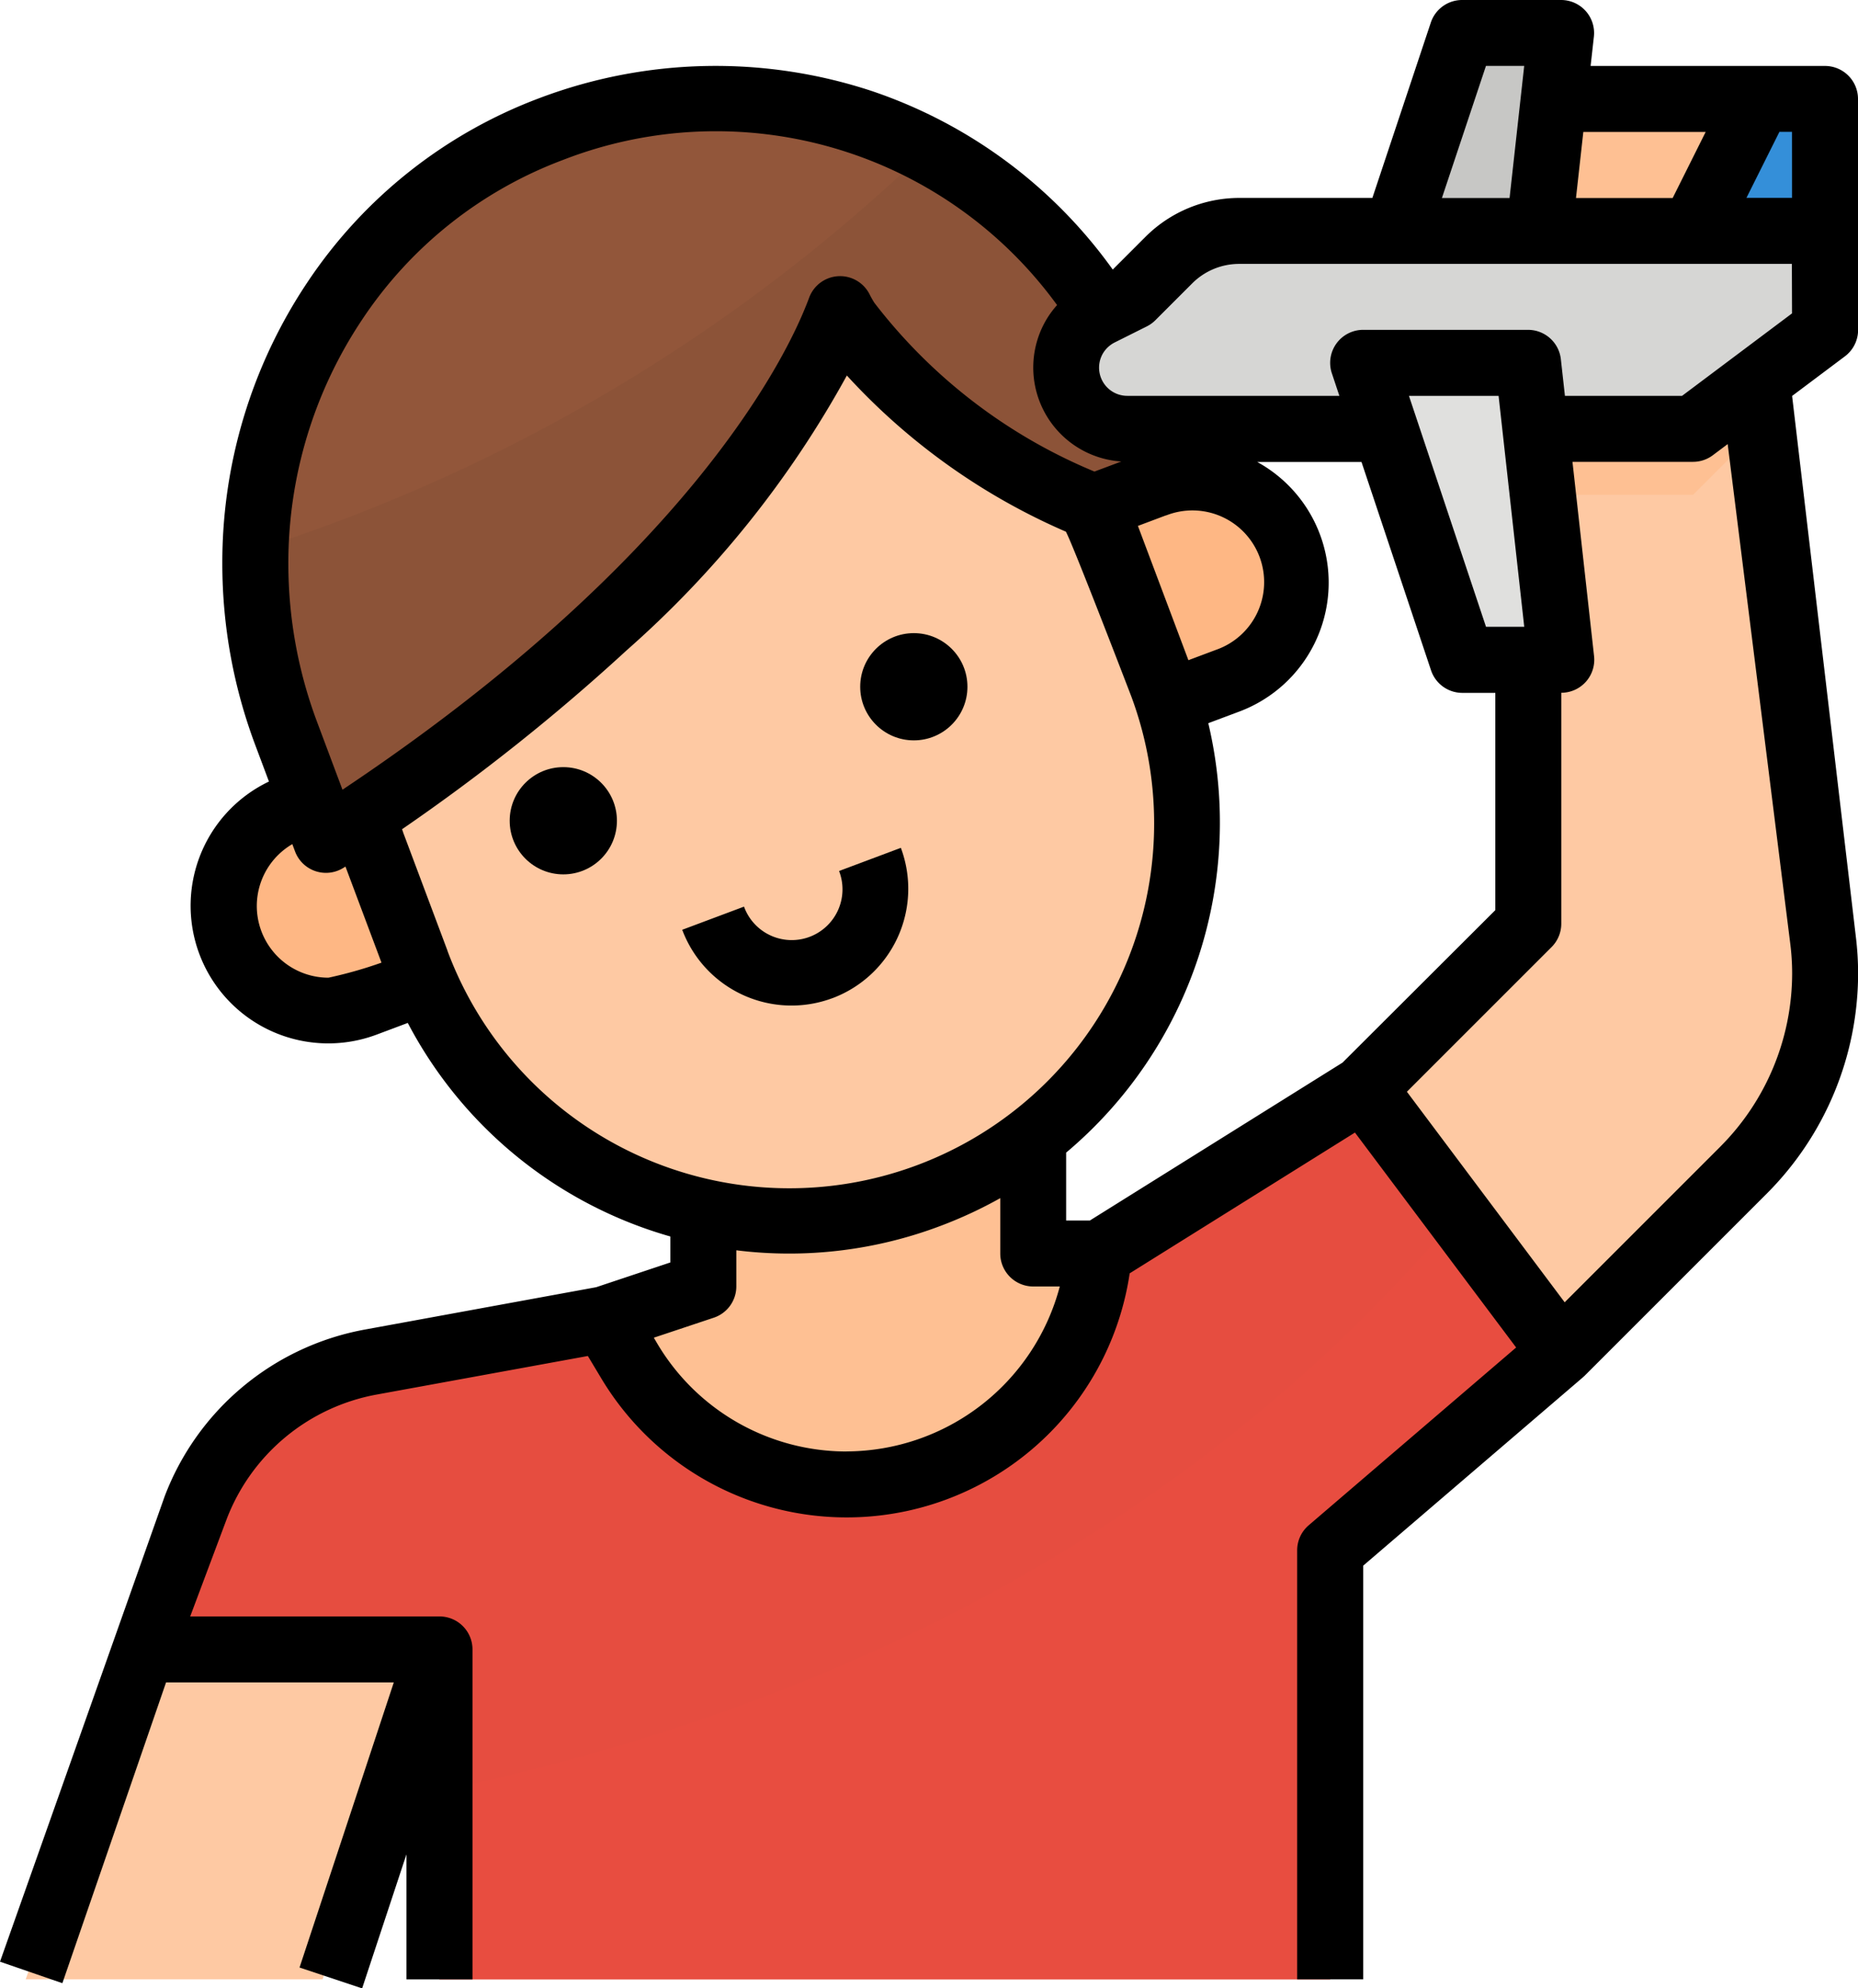 <svg xmlns="http://www.w3.org/2000/svg" width="53.437" height="57.186" viewBox="0 0 53.437 57.186">
  <g id="niño" transform="translate(-29.437 -16)">
    <path id="Path_1301" data-name="Path 1301" d="M373.283,65.165a7.967,7.967,0,0,1-2.332,5.632l-5.258,5.258L360,68.464l4.744-4.744V49.488L361.9,43.8l.949-3.8h8.539v9.488l.106.843,1.73,13.845a7.862,7.862,0,0,1,.062.988Z" transform="translate(-291.358 -21.154)" fill="#fec9a3"/>
    <path id="Path_1302" data-name="Path 1302" d="M383.59,51.386h-4.744v-1.9L376,43.8l.949-3.8h8.539v9.488Z" transform="translate(-305.461 -21.154)" fill="#fec093"/>
    <path id="Path_1303" data-name="Path 1303" d="M44.206,425.488H35.667L39.027,416h8.539Z" transform="translate(-5.491 -352.56)" fill="#fec9a3"/>
    <path id="Path_1304" data-name="Path 1304" d="M190.176,292.186l.056-.391h-1.9V288l-9.488.949v3.8l-2.846.949.725,1.209a7.281,7.281,0,0,0,13.451-2.716Z" transform="translate(-129.181 -239.741)" fill="#fec093"/>
    <path id="Path_1305" data-name="Path 1305" d="M104.8,287.59l-6.642,5.693v12.334H72.539V296.13H64l1.523-4.062a6.641,6.641,0,0,1,5.031-4.2l6.729-1.224.726,1.21a7.281,7.281,0,0,0,13.45-2.717l.056-.39L99.106,280l2.724,3.633Z" transform="translate(-30.464 -232.69)" fill="#e64d40"/>
    <path id="Path_1306" data-name="Path 1306" d="M168.259,314.588l-6.642,5.693v12.334H136V327.2c11.012-2.313,21.54-7.347,29.291-16.572Z" transform="translate(-93.925 -259.687)" fill="#e84d40"/>
    <path id="Path_1307" data-name="Path 1307" d="M294.24,131.717l-2.719.231.85,1.66,2.14-1.15Z" transform="translate(-231.001 -101.993)" fill="#92563a"/>
    <path id="Path_1308" data-name="Path 1308" d="M88.108,211.426l2.136-.828-2.114-5.638-2.136.828a3.011,3.011,0,1,0,2.114,5.638Z" transform="translate(-48.126 -166.549)" fill="#feb784"/>
    <path id="Path_1309" data-name="Path 1309" d="M292.118,137.708l-2.65.949-2.114-5.638,2.649-.949a3.011,3.011,0,1,1,2.114,5.638Z" transform="translate(-227.328 -102.134)" fill="#feb784"/>
    <rect id="Rectangle_125" data-name="Rectangle 125" width="22.882" height="26.495" rx="11.441" transform="translate(36.17 29.581) rotate(-20.556)" fill="#fec9a3"/>
    <path id="Path_1310" data-name="Path 1310" d="M118.127,50.863l-2.385.9c-2.3-.635-6.225-3.238-7.233-5.254-3.024,8.065-14.767,14.786-14.767,14.786L92.6,58.258a13.924,13.924,0,0,1-.893-4.895c0-.14,0-.28.007-.419a13.184,13.184,0,0,1,25.564-4.337Z" transform="translate(-54.887 -21.139)" fill="#92563a"/>
    <path id="Path_1311" data-name="Path 1311" d="M118.127,61.728l-2.385.9c-2.3-.635-6.225-3.238-7.233-5.254-3.024,8.065-14.767,14.786-14.767,14.786L92.6,69.123a13.924,13.924,0,0,1-.893-4.895c0-.14,0-.28.007-.419a49.548,49.548,0,0,0,19.274-11.5,13.189,13.189,0,0,1,6.291,7.162Z" transform="translate(-54.887 -32.004)" fill="#8c5338"/>
    <path id="Path_1312" data-name="Path 1312" d="M365.693,24h-2.846L360,32.539h4.744Z" transform="translate(-291.358 -7.051)" fill="#c7c7c5"/>
    <path id="Path_1313" data-name="Path 1313" d="M306.027,77.693H289.759a1.759,1.759,0,0,1-.787-3.333l.925-.463,1.064-1.064A2.846,2.846,0,0,1,292.974,72h16.848v2.846Z" transform="translate(-227.897 -49.358)" fill="#d6d6d4"/>
    <path id="Path_1314" data-name="Path 1314" d="M441.9,40,440,43.8h3.8V40Z" transform="translate(-361.87 -21.154)" fill="#348fd9"/>
    <path id="Path_1315" data-name="Path 1315" d="M365.693,112.539h-2.846L360,104h4.744Z" transform="translate(-291.358 -77.563)" fill="#e0e0de"/>
    <path id="Path_1316" data-name="Path 1316" d="M199.209,225.934a3.361,3.361,0,0,0,1.965-4.323l-1.777.666a1.46,1.46,0,1,1-2.734,1.025l-1.777.666a3.357,3.357,0,0,0,4.323,1.965Z" transform="translate(-145.828 -181.226)"/>
    <path id="Path_1317" data-name="Path 1317" d="M82.874,25.488V18.846a.949.949,0,0,0-.949-.949H75.184l.094-.844A.949.949,0,0,0,74.335,16H71.488a.949.949,0,0,0-.9.649l-1.681,5.044h-3.83A3.822,3.822,0,0,0,62.393,22.8l-.953.953a14.028,14.028,0,0,0-6.93-5.135,14.328,14.328,0,0,0-9.548.2,13.867,13.867,0,0,0-6.693,5.315,14.494,14.494,0,0,0-2.438,8.082,14.844,14.844,0,0,0,.953,5.228l.388,1.035a3.959,3.959,0,0,0,3.1,7.278l.893-.335a12.348,12.348,0,0,0,7.551,6.142v.747l-2.133.712L39.92,54.242a7.627,7.627,0,0,0-5.749,4.8L29.437,72.421l1.794.618,2.982-8.651h6.55l-2.711,8.2,1.8.6,1.274-3.853v3.595h1.9V63.44a.949.949,0,0,0-.949-.949h-7.17l1.042-2.78a5.72,5.72,0,0,1,4.312-3.6L46.344,55l.388.647a8.228,8.228,0,0,0,15.195-3.024l6.479-4.049,4.636,6.182-5.967,5.114a.949.949,0,0,0-.331.721V72.928h1.9V61.03l6.31-5.409.03-.028.024-.021,5.258-5.258a8.976,8.976,0,0,0,2.611-6.3,8.812,8.812,0,0,0-.069-1.106l-1.829-15.52,1.518-1.139a.949.949,0,0,0,.38-.759Zm-7.9-5.693h3.519l-.949,1.9H74.763Zm-2.8-1.9h1.1l-.421,3.8H70.907ZM39.847,25.2A11.98,11.98,0,0,1,45.629,20.6a12.127,12.127,0,0,1,14.21,4.174,2.743,2.743,0,0,0-.281.374,2.708,2.708,0,0,0,2.13,4.125l-.774.29a15.431,15.431,0,0,1-6.329-4.853l-.021-.033c-.044-.073-.083-.142-.117-.211a.949.949,0,0,0-1.738.095c-.027.072-.054.144-.084.216l-.005.012c-.636,1.6-3.472,7.325-13.27,13.882l-.02.014-.01.007-.033.022-.724-1.932a12.953,12.953,0,0,1-.833-4.562A12.6,12.6,0,0,1,39.847,25.2ZM38.883,44.12a2.062,2.062,0,0,1-1.039-3.842l.079.211a.949.949,0,0,0,1.384.476l.066-.041,1.036,2.763A12.329,12.329,0,0,1,38.883,44.12Zm3.425-.774L41.117,40.17l-.078-.207-.009-.025,0-.005-.015-.041c-.005-.014-.01-.028-.015-.042A58.536,58.536,0,0,0,47.464,34.7a29.281,29.281,0,0,0,6.329-7.9,18.48,18.48,0,0,0,6.3,4.492c.216.4,1.877,4.728,1.877,4.728a10.492,10.492,0,1,1-19.663,7.329Zm19.856-12.22.777-.292.036-.012.005,0a2.062,2.062,0,1,1,1.434,3.866l-.8.3ZM53.788,57.747a6.333,6.333,0,0,1-5.429-3.073l-.118-.2,1.724-.575a.949.949,0,0,0,.649-.9V51.96a12.3,12.3,0,0,0,5.869-.7,12.52,12.52,0,0,0,1.722-.8v1.592a.949.949,0,0,0,.949.949h.763a6.369,6.369,0,0,1-6.129,4.744ZM68.048,46.563l-7.268,4.542H60.1V49.151A12.4,12.4,0,0,0,64.188,36.8l.893-.335a3.959,3.959,0,0,0,.513-7.179h3l2,5.993a.949.949,0,0,0,.9.649h.949v6.249Zm1.911-19.178h2.578l.738,6.642h-1.1Zm8.963,21.587-4.484,4.484L69.9,47.4l4.162-4.162a.949.949,0,0,0,.278-.671V35.925a.949.949,0,0,0,.943-1.054l-.621-5.588H78.13a.949.949,0,0,0,.569-.19l.427-.32,1.8,14.369a6.9,6.9,0,0,1,.054.869A7.065,7.065,0,0,1,78.921,48.972Zm2.055-23.959-3.163,2.372H74.445l-.117-1.054a.949.949,0,0,0-.942-.844H68.642a.949.949,0,0,0-.9,1.249l.216.649h-6.1a.811.811,0,0,1-.692-1.234.828.828,0,0,1,.337-.305l.916-.458a.949.949,0,0,0,.247-.178l1.064-1.064a1.91,1.91,0,0,1,1.342-.556h15.9Zm0-3.321H79.665l.949-1.9h.362Z"/>
    <circle id="Ellipse_87" data-name="Ellipse 87" cx="1.542" cy="1.542" r="1.542" transform="translate(44.096 38.064)"/>
    <circle id="Ellipse_88" data-name="Ellipse 88" cx="1.542" cy="1.542" r="1.542" transform="translate(54.177 34.21)"/>
  </g>
</svg>
